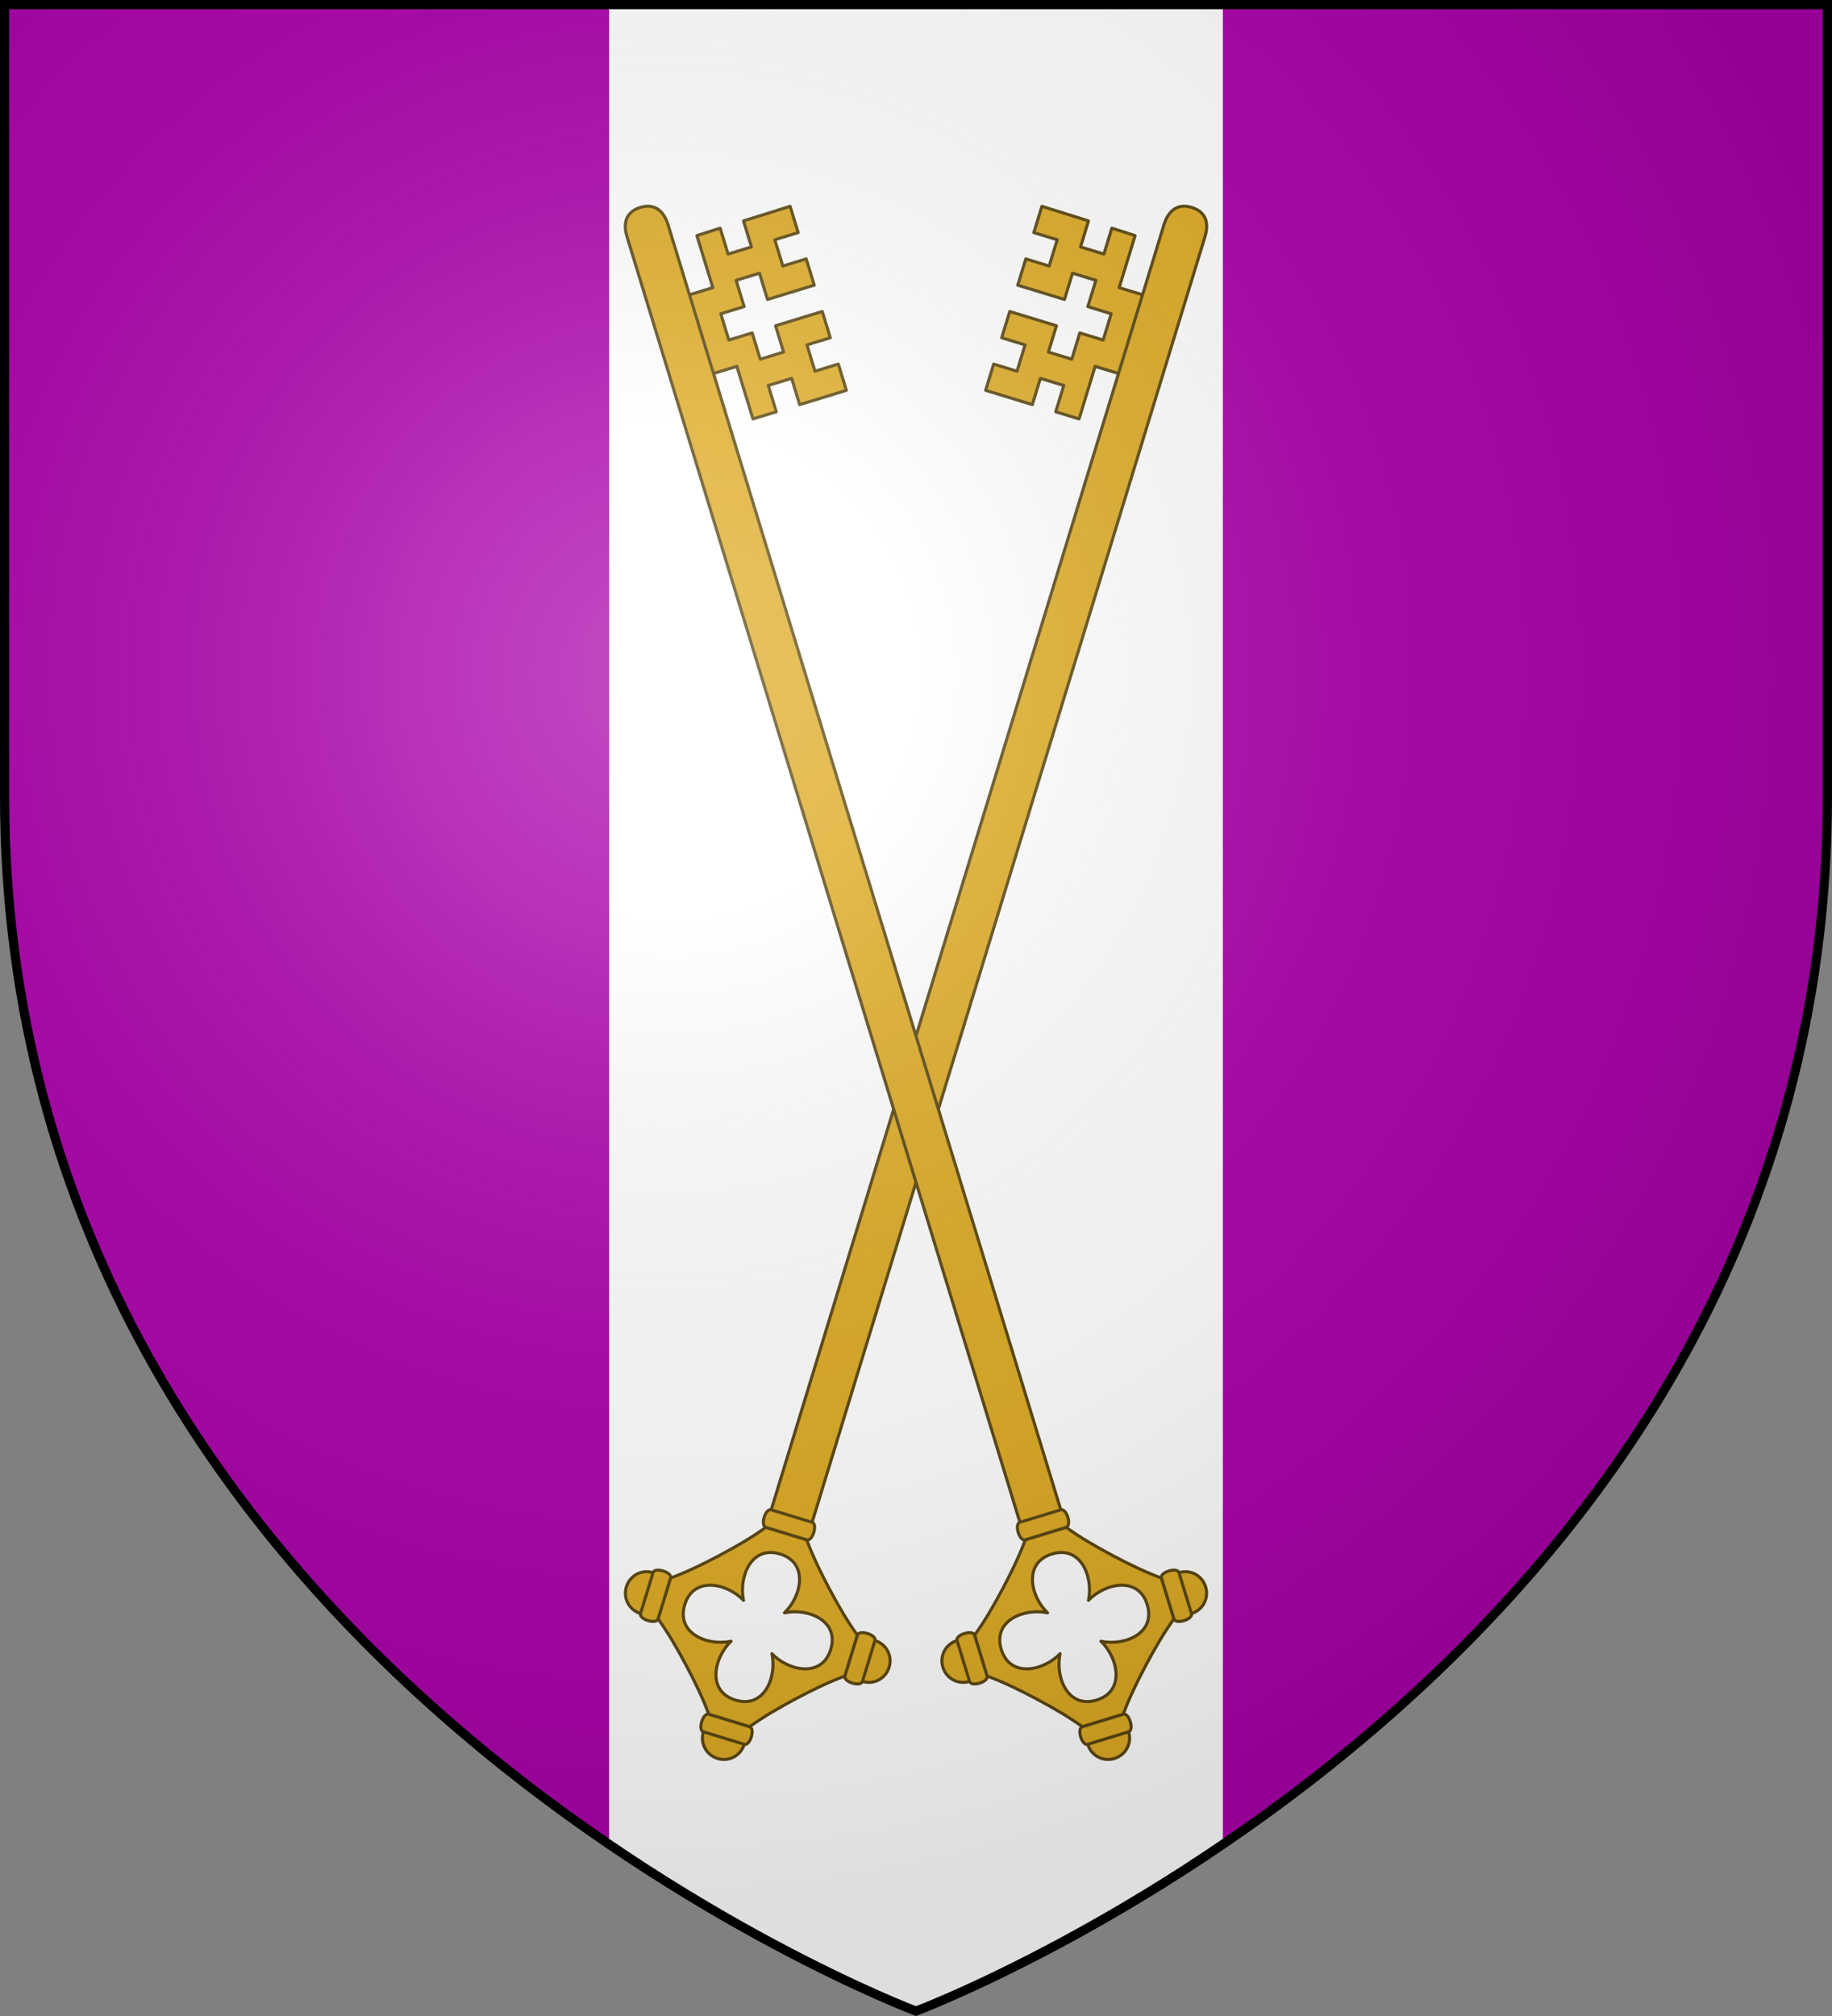 <?xml version="1.0" encoding="UTF-8" standalone="no"?>
<svg
   width="600"
   height="660"
   version="1.1"
   id="svg25"
   xmlns:xlink="http://www.w3.org/1999/xlink"
   xmlns="http://www.w3.org/2000/svg"
   xmlns:svg="http://www.w3.org/2000/svg">
  <rect width="100%" height="100%" fill="#808080" stroke="none"/>
  <defs>
    <radialGradient id="rg" gradientUnits="userSpaceOnUse" cx="220" cy="220" r="405">
      <stop style="stop-color:#fff;stop-opacity:.3" offset="0"/>
      <stop style="stop-color:#fff;stop-opacity:.2" offset=".2"/>
      <stop style="stop-color:#666;stop-opacity:.1" offset=".6"/>
      <stop style="stop-color:#000;stop-opacity:.13" offset="1"/>
    </radialGradient>
    <clipPath id="clip-shield">
      <path id="shield" d="m 1.5,1.5 v 258.9 c 0,286 298.5,398 298.5,398 0,0 298.5,-112 298.5,-398 V 1.5 z"/>
    </clipPath>
    <g id="key" style="fill:#ddaa22;stroke:#58440e;stroke-width:1;stroke-linecap:round;stroke-linejoin:round;">
      <path id="teeth" d="m 750,75 h -8 v 18 h -8 v -9 h -8 v 9 h -16 v -9 h 8 v -9 h -8 v -9 h 16 v 9 h 8 v -9 h 8 v -9 h -8 v -9 h -8 v 9 h -16 v -9 h 8 v -9 h -8 v -9 l 16,0.1 v 8.91 h 8 v -8.87 l 8,0.1 v 17.82 h 8"/>
      <path id="neck" d="m 764,464 v -440 c 0,-3.4 -1,-7.97 -7,-8 -6,0 -7,4.98 -7,8 v 440"/>
      <path id="handle" d="m 750,495 c -6.8,-3.8 -18,-2.9 -18,7 0,9.9 11.2,10.8 18,7 -3.8,6.8 -2.9,18 7,18 9.9,0 10.8,-11.2 7,-18 6.8,3.8 18,2.9 18,-7 0,-9.9 -11.2,-10.8 -18,-7 3.8,-6.8 2.9,-18 -7,-18 -9.9,0 -10.8,11.2 -7,18 z m 14,-25 c 3.3,4.4 7.6,9 11.8,13.2 4.2,4.2 8.8,8.5 13.2,11.8 v 14 c -4.4,3.3 -9,7.6 -13.2,11.8 -4.2,4.2 -8.5,8.8 -11.8,13.2 h -14 c -3.3,-4.4 -7.6,-9 -11.8,-13.2 -4.2,-4.2 -8.8,-8.5 -13.2,-11.8 v -14 c 4.4,-3.3 9,-7.6 13.2,-11.8 4.2,-4.2 8.5,-8.8 11.8,-13.2 z"/>
      <path id="handle1" d="m 795,495 c 3.9,0 7,3.1 7,7 0,3.9 -3.1,7 -7,7"/>
      <use xlink:href="#handle1" transform="matrix(-1,0,0,1,1514,0)"/>
      <use xlink:href="#handle1" transform="matrix(0,1,1,0,255,-255)"/>
      <path id="handle2" d="m 764,470 h -7 -7 c -2,0 -2,-6 0,-6 h 14 c 2,0 2,6 0,6 z"/>
      <use xlink:href="#handle2" transform="rotate(90,757,502)"/>
      <use xlink:href="#handle2" transform="translate(0,70)"/>
      <use xlink:href="#handle2" transform="rotate(90,722,467)"/>
    </g>
  </defs>
  <use id="background" xlink:href="#shield" style="fill:#aa00aa;"/>
  <path style="fill:#ffffff" d="m 199.5,2 v 600.3 c 55.2,37.7 100.5,54.7 100.5,54.7 0,0 45.3,-17 100.5,-54.7 v -600.3 z"/>
  <use id="key1" xlink:href="#key" transform="rotate(17,400,-1185)"/>
  <use id="key2" xlink:href="#key1" transform="matrix(-1,0,0,1,600,0)"/>
  <use id="shine" xlink:href="#shield" style="fill:url(#rg);stroke:#000000;stroke-width:3;"/>
</svg>
